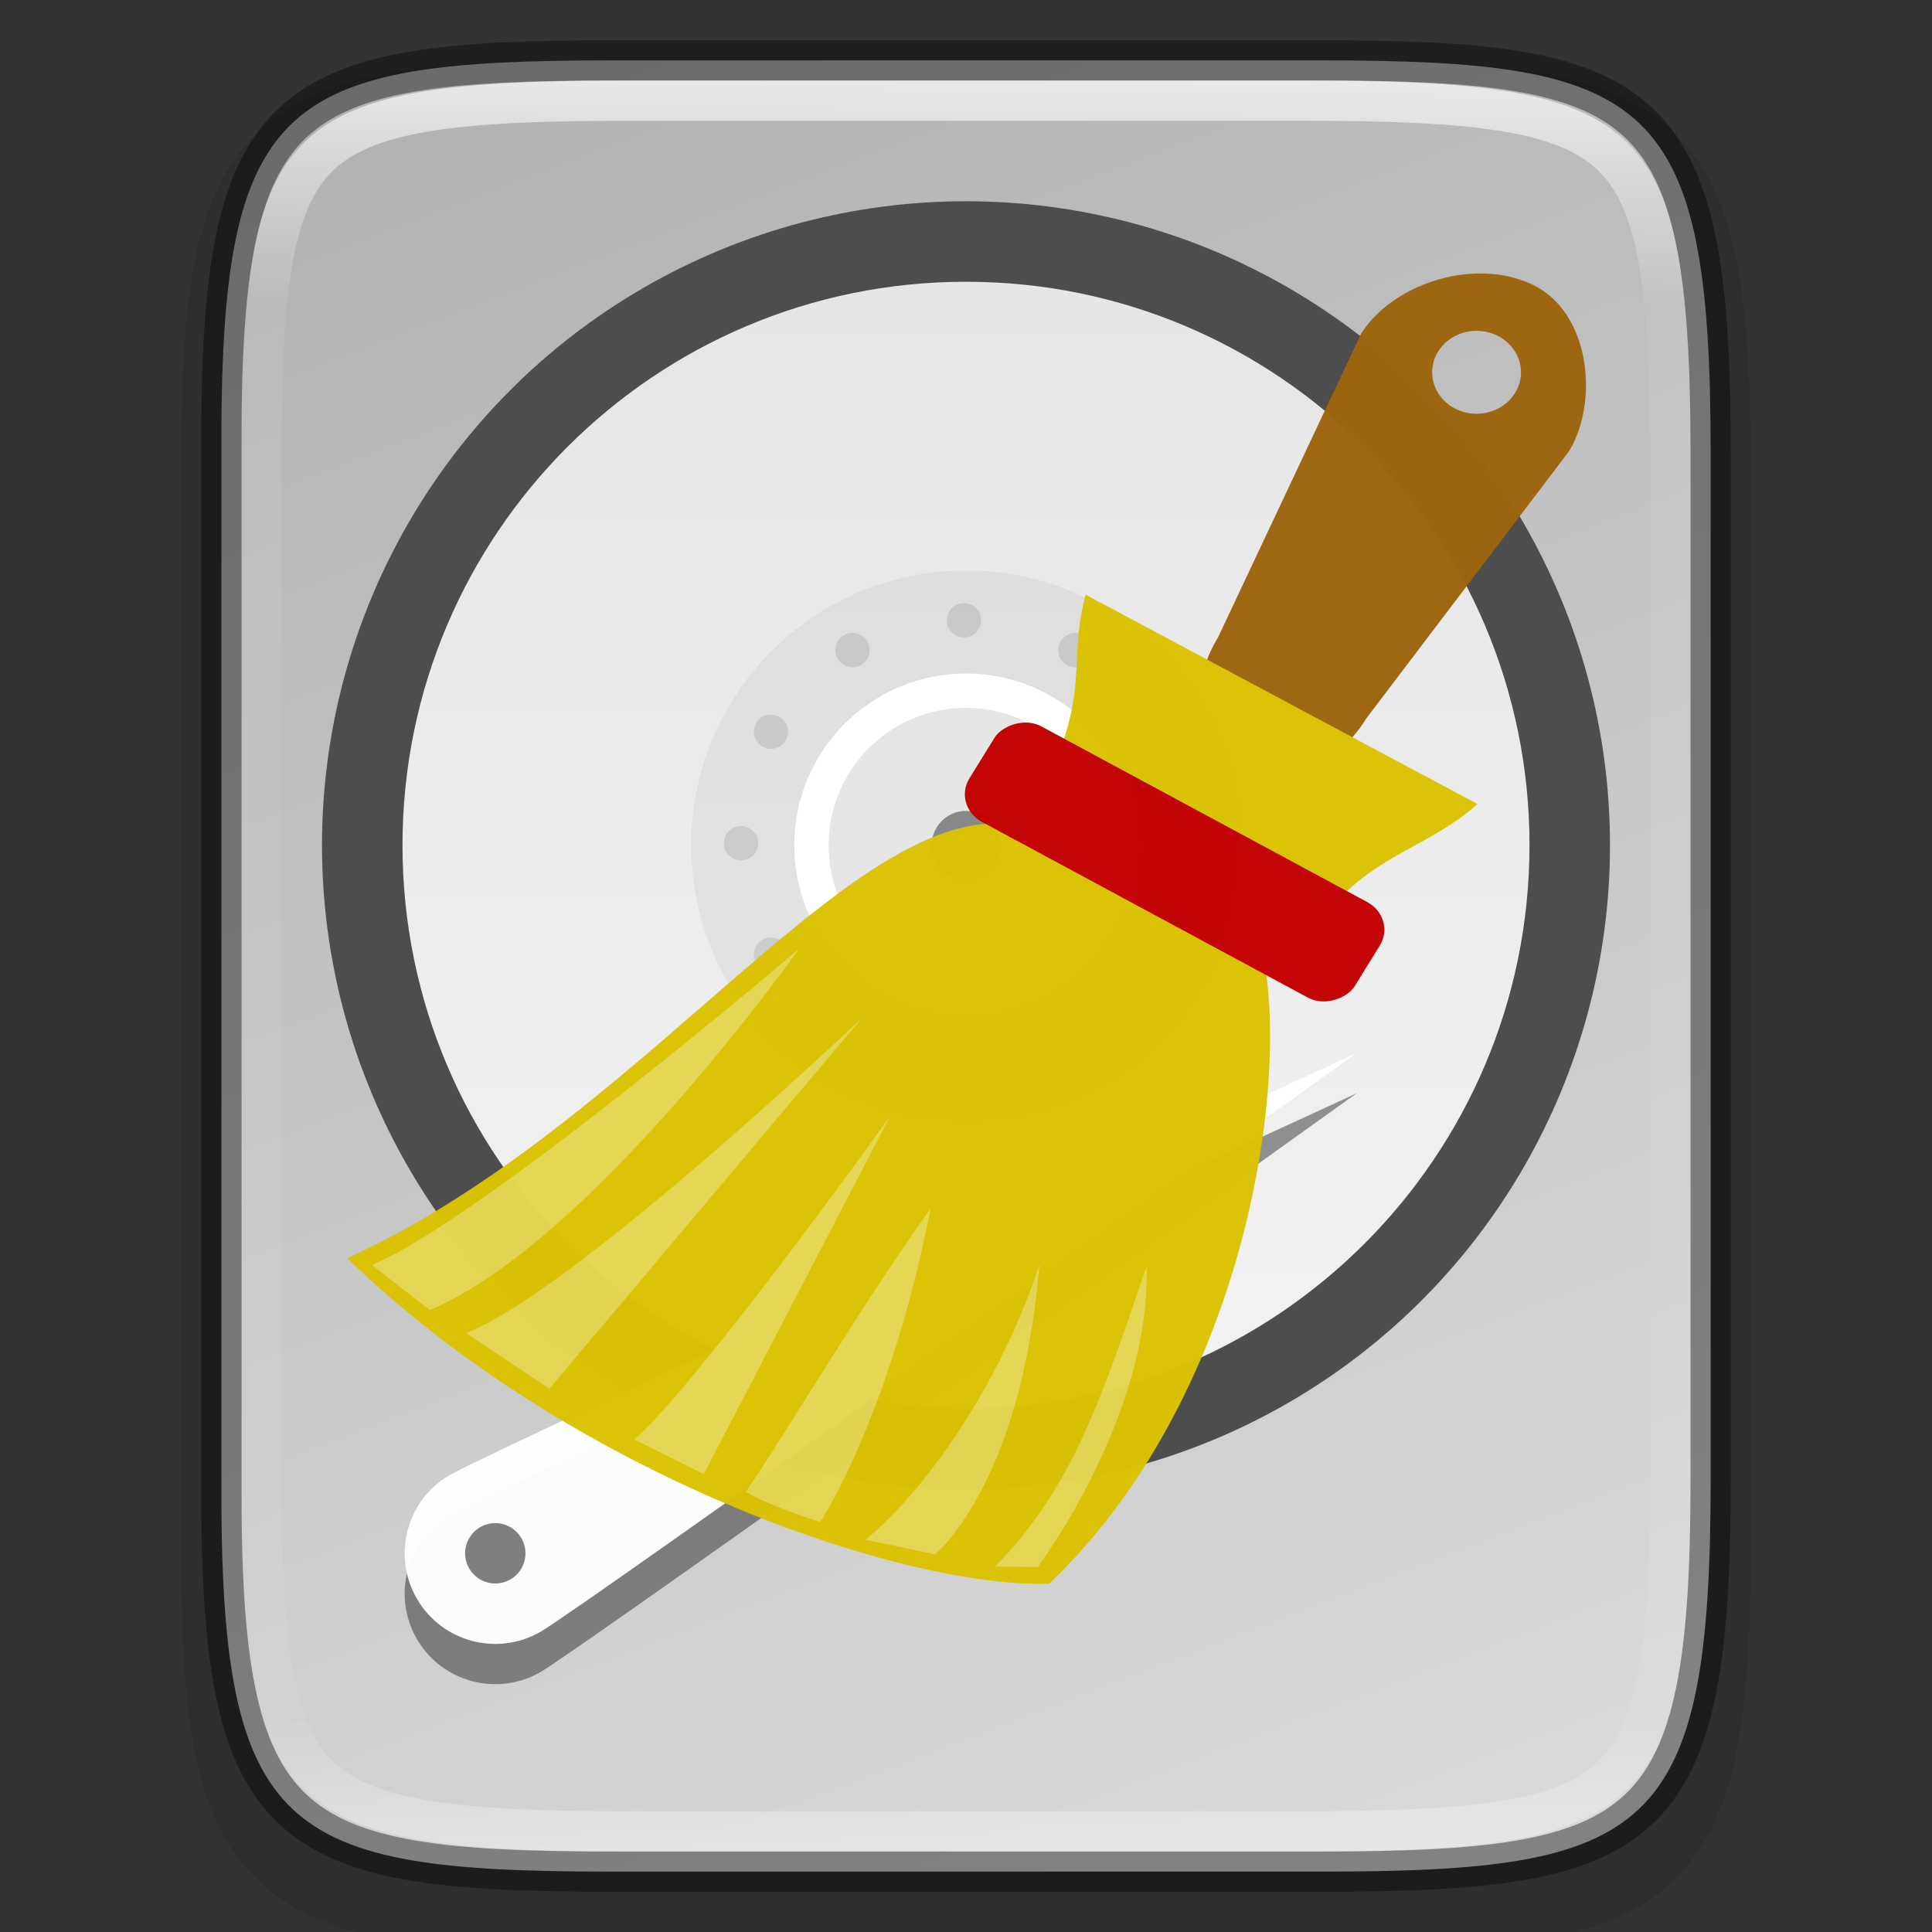 <svg width="48" height="48" version="1" xmlns="http://www.w3.org/2000/svg" xmlns:xlink="http://www.w3.org/1999/xlink">
 <rect width="100%" height="100%" fill="#333333" stroke="none"/>
 <defs>
  <linearGradient id="linearGradient3194" x1="335.23" x2="352.27" y1="61.5" y2="106" gradientTransform="translate(-320,-60)" gradientUnits="userSpaceOnUse">
   <stop stop-color="#b3b3b3" offset="0"/>
   <stop stop-color="#d9d9d9" offset="1"/>
  </linearGradient>
  <linearGradient id="linearGradient1004" x1="344" x2="344" y1="62" y2="106" gradientUnits="userSpaceOnUse">
   <stop stop-color="#fff" offset="0"/>
   <stop stop-color="#fff" stop-opacity=".098" offset=".125"/>
   <stop stop-color="#fff" stop-opacity=".098" offset=".925"/>
   <stop stop-color="#fff" stop-opacity=".498" offset="1"/>
  </linearGradient>
  <clipPath id="clipPath994">
   <path d="m335.73 62c-8.824 0-9.774 0.906-9.73 9.748v12.252 12.252c-0.043 8.842 0.906 9.748 9.73 9.748h16.539c8.824 0 9.73-0.906 9.73-9.748v-12.252-12.252c0-8.842-0.906-9.748-9.73-9.748z" color="#000000" fill="#cdcdcd"/>
  </clipPath>
  <linearGradient id="linearGradient2531" x1="77" x2="227" y1="156" y2="156" gradientTransform="matrix(0 .187 -.187 0 53.12 -7.373)" gradientUnits="userSpaceOnUse">
   <stop stop-color="#e6e6e6" offset="0"/>
   <stop stop-color="#f2f2f2" offset="1"/>
  </linearGradient>
  <linearGradient id="linearGradient780" x1="-3.701" x2="8.925" y1="43.91" y2="51.547" gradientTransform="matrix(5.263 0 0 5.263 -645.17 -181.8)" gradientUnits="userSpaceOnUse">
   <stop stop-color="#c17d10" offset="0"/>
   <stop stop-color="#9b650c" offset="1"/>
  </linearGradient>
  <radialGradient id="radialGradient782" cx="20.764" cy="19.541" r="14.8" gradientTransform="matrix(-2.023 -.975 -2.541 5.275 -103.05 207.06)" gradientUnits="userSpaceOnUse">
   <stop stop-color="#fef088" offset="0"/>
   <stop stop-color="#fde63a" offset=".5"/>
   <stop stop-color="#dac203" offset="1"/>
  </radialGradient>
  <linearGradient id="linearGradient784" x1="9.105" x2="10.147" y1="38.828" y2="30.141" gradientTransform="matrix(-3.899 -2.251 -3.591 6.219 -38.821 154.06)" gradientUnits="userSpaceOnUse" xlink:href="#linearGradient5739"/>
  <linearGradient id="linearGradient5739">
   <stop stop-color="#c4a000" offset="0"/>
   <stop stop-color="#c4a000" stop-opacity="0" offset="1"/>
  </linearGradient>
  <linearGradient id="linearGradient786" x1="19.616" x2="18.486" y1="39.253" y2="29.909" gradientTransform="matrix(-3.899 -2.251 -3.593 6.223 -38.684 153.82)" gradientUnits="userSpaceOnUse" xlink:href="#linearGradient5739"/>
  <linearGradient id="linearGradient788" x1="15.097" x2="14.045" y1="36.968" y2="29" gradientTransform="matrix(-3.899 -2.251 -3.798 6.578 -20.625 145.46)" gradientUnits="userSpaceOnUse" xlink:href="#linearGradient5739"/>
  <linearGradient id="linearGradient790" x1="14.045" x2="14.045" y1="37.576" y2="29" gradientTransform="matrix(-3.899 -2.251 -3.608 6.249 -51.791 145.42)" gradientUnits="userSpaceOnUse" xlink:href="#linearGradient5739"/>
  <linearGradient id="linearGradient792" x1="16.929" x2="14.045" y1="34.011" y2="29" gradientTransform="matrix(-3.899 -2.251 -3.879 6.718 -29.004 132.96)" gradientUnits="userSpaceOnUse" xlink:href="#linearGradient5739"/>
  <linearGradient id="linearGradient794" x1="11.997" x2="17.774" y1="19.592" y2="16.235" gradientTransform="matrix(-4.569 0 0 4.529 -108.01 194.96)" gradientUnits="userSpaceOnUse">
   <stop stop-color="#dac203" offset="0"/>
   <stop stop-color="#fdec69" offset=".5"/>
   <stop stop-color="#fdef7e" offset="1"/>
  </linearGradient>
  <linearGradient id="linearGradient796" x1="10.615" x2="2.007" y1="28.123" y2="27.235" gradientTransform="matrix(5.298 0 0 5.298 -6.652 200.24)" gradientUnits="userSpaceOnUse">
   <stop stop-color="#b30000" offset="0"/>
   <stop stop-color="#ff5c5c" offset=".5"/>
   <stop stop-color="#c30000" offset="1"/>
  </linearGradient>
 </defs>
 <path d="m15.231 1.5c-2.223 0-3.974 0.051-5.414 0.293-1.44 0.242-2.619 0.695-3.482 1.557-0.863 0.861-1.319 2.039-1.559 3.481-0.24 1.441-0.286 3.195-0.275 5.424v12.746 12.752c-0.011 2.225 0.036 3.978 0.275 5.418 0.24 1.441 0.695 2.619 1.559 3.481 0.863 0.861 2.042 1.315 3.482 1.557 1.44 0.242 3.191 0.293 5.414 0.293h17.539c2.223 0 3.973-0.051 5.41-0.293 1.437-0.242 2.612-0.697 3.473-1.559 0.86-0.862 1.313-2.039 1.555-3.478 0.241-1.44 0.293-3.19 0.293-5.418v-12.752-12.752c0-2.228-0.051-3.978-0.293-5.418-0.241-1.44-0.694-2.617-1.555-3.478-0.86-0.862-2.035-1.317-3.473-1.559-1.437-0.242-3.187-0.293-5.41-0.293z" color="#000000" color-rendering="auto" dominant-baseline="auto" image-rendering="auto" opacity=".1" shape-rendering="auto" solid-color="#000000" style="font-feature-settings:normal;font-variant-alternates:normal;font-variant-caps:normal;font-variant-ligatures:normal;font-variant-numeric:normal;font-variant-position:normal;isolation:auto;mix-blend-mode:normal;shape-padding:0;text-decoration-color:#000000;text-decoration-line:none;text-decoration-style:solid;text-indent:0;text-orientation:mixed;text-transform:none;white-space:normal"/>
 <path d="m15.232 1.5c-8.232 0-9.774 0.906-9.73 9.748v12.752 12.752c-0.043 8.842 1.499 9.748 9.73 9.748h17.539c8.229 0 9.73-0.906 9.73-9.748v-12.752-12.752c0-8.842-1.501-9.748-9.73-9.748z" color="#000000" fill="url(#linearGradient3194)"/>
 <path d="m15.232 1.5c-8.232 0-9.774 0.906-9.73 9.748v12.752 12.752c-0.043 8.842 1.499 9.748 9.73 9.748h17.539c8.229 0 9.73-0.906 9.73-9.748v-12.752-12.752c0-8.842-1.501-9.748-9.73-9.748z" color="#000000" fill="none" opacity=".4" stroke="#000"/>
 <path transform="translate(-320,-60)" d="m335.73 62c-8.824 0-9.774 0.906-9.73 9.748v12.252 12.252c-0.043 8.842 0.906 9.748 9.73 9.748h16.539c8.824 0 9.73-0.906 9.73-9.748v-12.252-12.252c0-8.842-0.906-9.748-9.73-9.748z" clip-path="url(#clipPath994)" color="#000000" fill="none" opacity=".7" stroke="url(#linearGradient1004)" stroke-width="2"/>
 <circle cx="24" cy="21" r="16" color="#000000" fill="#4d4d4d"/>
 <path d="m24 35c-7.732 0-14-6.268-14-14 0-7.732 6.268-14 14-14 7.732 0 14 6.268 14 14 0 7.732-6.268 14-14 14z" enable-background="new" fill="url(#linearGradient2531)"/>
 <ellipse cx="24" cy="21" rx="6.827" ry="6.827" enable-background="new" opacity=".05"/>
 <ellipse cx="24" cy="21" rx="4.267" ry="4.267" enable-background="new" fill="#fff"/>
 <g transform="matrix(.213 0 0 .213 -8.427 -12.28)" enable-background="new" opacity=".1" stroke-width="4.688">
  <circle transform="rotate(-30)" cx="53.636" cy="185.1" r="2" opacity="1"/>
  <circle transform="rotate(-30)" cx="53.636" cy="237.1" r="2" opacity="1"/>
  <circle transform="rotate(-60)" cx="-59.1" cy="183.64" r="2" opacity="1"/>
  <circle transform="rotate(-60)" cx="-59.1" cy="235.64" r="2" opacity="1"/>
  <circle transform="rotate(-90)" cx="-156" cy="126" r="2" opacity="1"/>
  <circle transform="rotate(-90)" cx="-156" cy="178" r="2" opacity="1"/>
  <circle transform="rotate(240)" cx="-211.1" cy="27.636" r="2" opacity="1"/>
  <circle transform="rotate(240)" cx="-211.1" cy="79.636" r="2" opacity="1"/>
  <circle transform="rotate(210 152 156)" cx="152" cy="130" r="2" enable-background="new" opacity="1"/>
  <circle transform="rotate(210 152 156)" cx="152" cy="182" r="2" enable-background="new" opacity="1"/>
  <circle transform="scale(-1)" cx="-152" cy="-182" r="2" opacity="1"/>
  <circle transform="scale(-1)" cx="-152" cy="-130" r="2" opacity="1"/>
 </g>
 <ellipse cx="24" cy="21" rx="3.413" ry="3.413" enable-background="new" opacity=".1"/>
 <ellipse cx="24" cy="21" rx=".853" ry=".853" enable-background="new" fill="#888"/>
 <g transform="matrix(.181 -.049 .049 .181 -45.068 18.003)" enable-background="new" opacity=".4" stroke-width="5.333">
  <path d="m392.75 156.92s-117.99 44.04-124.4 45.755c-6.402 1.715-12.982-2.084-14.697-8.485-1.715-6.402 2.084-12.982 8.485-14.697 6.402-1.715 130.61-22.573 130.61-22.573z" enable-background="new" opacity="1"/>
  <circle cx="265.25" cy="191.08" r="4" enable-background="new" opacity="1"/>
 </g>
 <g transform="matrix(.181 -.049 .049 .181 -45.068 17.003)" enable-background="new" opacity=".98" stroke-width="5.333">
  <path d="m392.75 156.92s-117.99 44.04-124.4 45.755c-6.402 1.715-12.982-2.084-14.697-8.485-1.715-6.402 2.084-12.982 8.485-14.697 6.402-1.715 130.61-22.573 130.61-22.573z" enable-background="new" fill="#fff" opacity="1"/>
  <circle cx="265.25" cy="191.08" r="4" enable-background="new" fill="#808080" opacity="1"/>
 </g>
 <g transform="matrix(.993 0 0 .927 -16.27 -216.2)" enable-background="new" opacity=".98" stroke-width="5.263">
  <g transform="translate(49.004 7.315)">
   <path transform="matrix(.265 0 0 .265 0 229.27)" d="m17.096 14.99c-4.672-0.161-9.567 2.385-11.715 6.152l-13.482 30.664c-2.864 5.024-2.048 10.893 1.83 13.16 3.878 2.267 9.306 0.049 12.17-4.975l19.135-27.014c2.864-5.024 2.033-14.088-3.449-16.871-1.398-0.71-2.931-1.064-4.488-1.117zm-0.74 5.793a4.193 4.193 0 0 1 4.012 3.107 4.193 4.193 0 0 1-2.965 5.135 4.193 4.193 0 0 1-5.135-2.965 4.193 4.193 0 0 1 2.965-5.135 4.193 4.193 0 0 1 1.123-0.143z" fill="url(#linearGradient780)" fill-rule="evenodd" stroke-width="5.263"/>
   <path d="m-1.016 251.51c0.68 3.667-0.542 11.935-5.354 16.846-3.718 0.121-11.967-2.924-17.562-8.723 7.901-3.864 13.29-13.45 17.481-11.362z" fill="url(#radialGradient782)" fill-rule="evenodd" stroke-width="5.263"/>
   <path d="m-2.349 252.85c-2.009 5.364-2.13 10.939-6.145 15.329" fill="none" stroke="url(#linearGradient784)" stroke-linecap="round" stroke-width="4.502"/>
   <path d="m-8.773 251.06c-0.741-0.641-4.919 5.207-12.83 10.592" fill="none" stroke="url(#linearGradient786)" stroke-linecap="round" stroke-width="4.502"/>
   <path d="m-3.781 251.57c-3.175 4.574-2.535 10.628-7.562 15.467" fill="none" stroke="url(#linearGradient788)" stroke-linecap="round" stroke-width="4.502"/>
   <path d="m-8.034 251.49s-6.994 11.182-9.565 12.921" fill="none" stroke="url(#linearGradient790)" stroke-linecap="round" stroke-width="4.502"/>
   <path d="m-4.883 251c-2.949 2.495-7.444 12.115-9.675 14.951" fill="none" stroke="url(#linearGradient792)" stroke-linecap="round" stroke-width="4.502"/>
   <path d="m4.348 247.46-9.804-5.611c-0.512 2.038 0.292 2.772-1.536 6.114l6.766 3.872c1.243-2.975 3.049-2.917 4.574-4.376z" fill="url(#linearGradient794)" fill-rule="evenodd" stroke-width="5.263"/>
   <rect transform="matrix(-.866 -.5 -.5 .866 0 0)" x="-127.28" y="215.79" width="11.133" height="2.96" rx=".855" ry=".855" fill="url(#linearGradient796)" fill-rule="evenodd" stroke-width="5.263"/>
   <path d="m-12.097 266.7s-1.289-0.428-1.861-0.806c1.058-1.663 2.911-5.043 4.622-7.593-1.021 5.595-2.76 8.398-2.76 8.398z" fill="#fff" fill-rule="evenodd" opacity=".317" stroke-width="5.263"/>
   <path d="m-15.012 265.42-1.733-0.928c1.663-1.588 6.389-8.653 6.389-8.653z" fill="#fff" fill-rule="evenodd" opacity=".317" stroke-width="5.263"/>
   <path d="m-18.875 263.13-2.084-1.492c2.722-1.134 9.911-8.452 9.911-8.452-2.038 2.576-5.789 7.367-7.827 9.943z" fill="#fff" fill-rule="evenodd" opacity=".317" stroke-width="5.263"/>
   <path d="m-21.865 261.02-1.448-1.206c2.835-1.285 10.689-8.479 10.689-8.479s-5.196 7.87-9.241 9.684z" fill="#fff" fill-rule="evenodd" opacity=".317" stroke-width="5.263"/>
   <path d="m-9.224 267.57s-1.024-0.239-1.748-0.39c1.248-1.058 3.252-3.796 4.357-7.366-0.454 5.897-2.609 7.755-2.609 7.755z" fill="#fff" fill-rule="evenodd" opacity=".317" stroke-width="5.263"/>
   <path d="m-6.654 267.91-1.068-0.013c1.966-2.155 2.684-4.59 3.79-8.046 0.113 4.007-2.723 8.058-2.723 8.058z" fill="#fff" fill-rule="evenodd" opacity=".317" stroke-width="5.263"/>
  </g>
 </g>
</svg>
